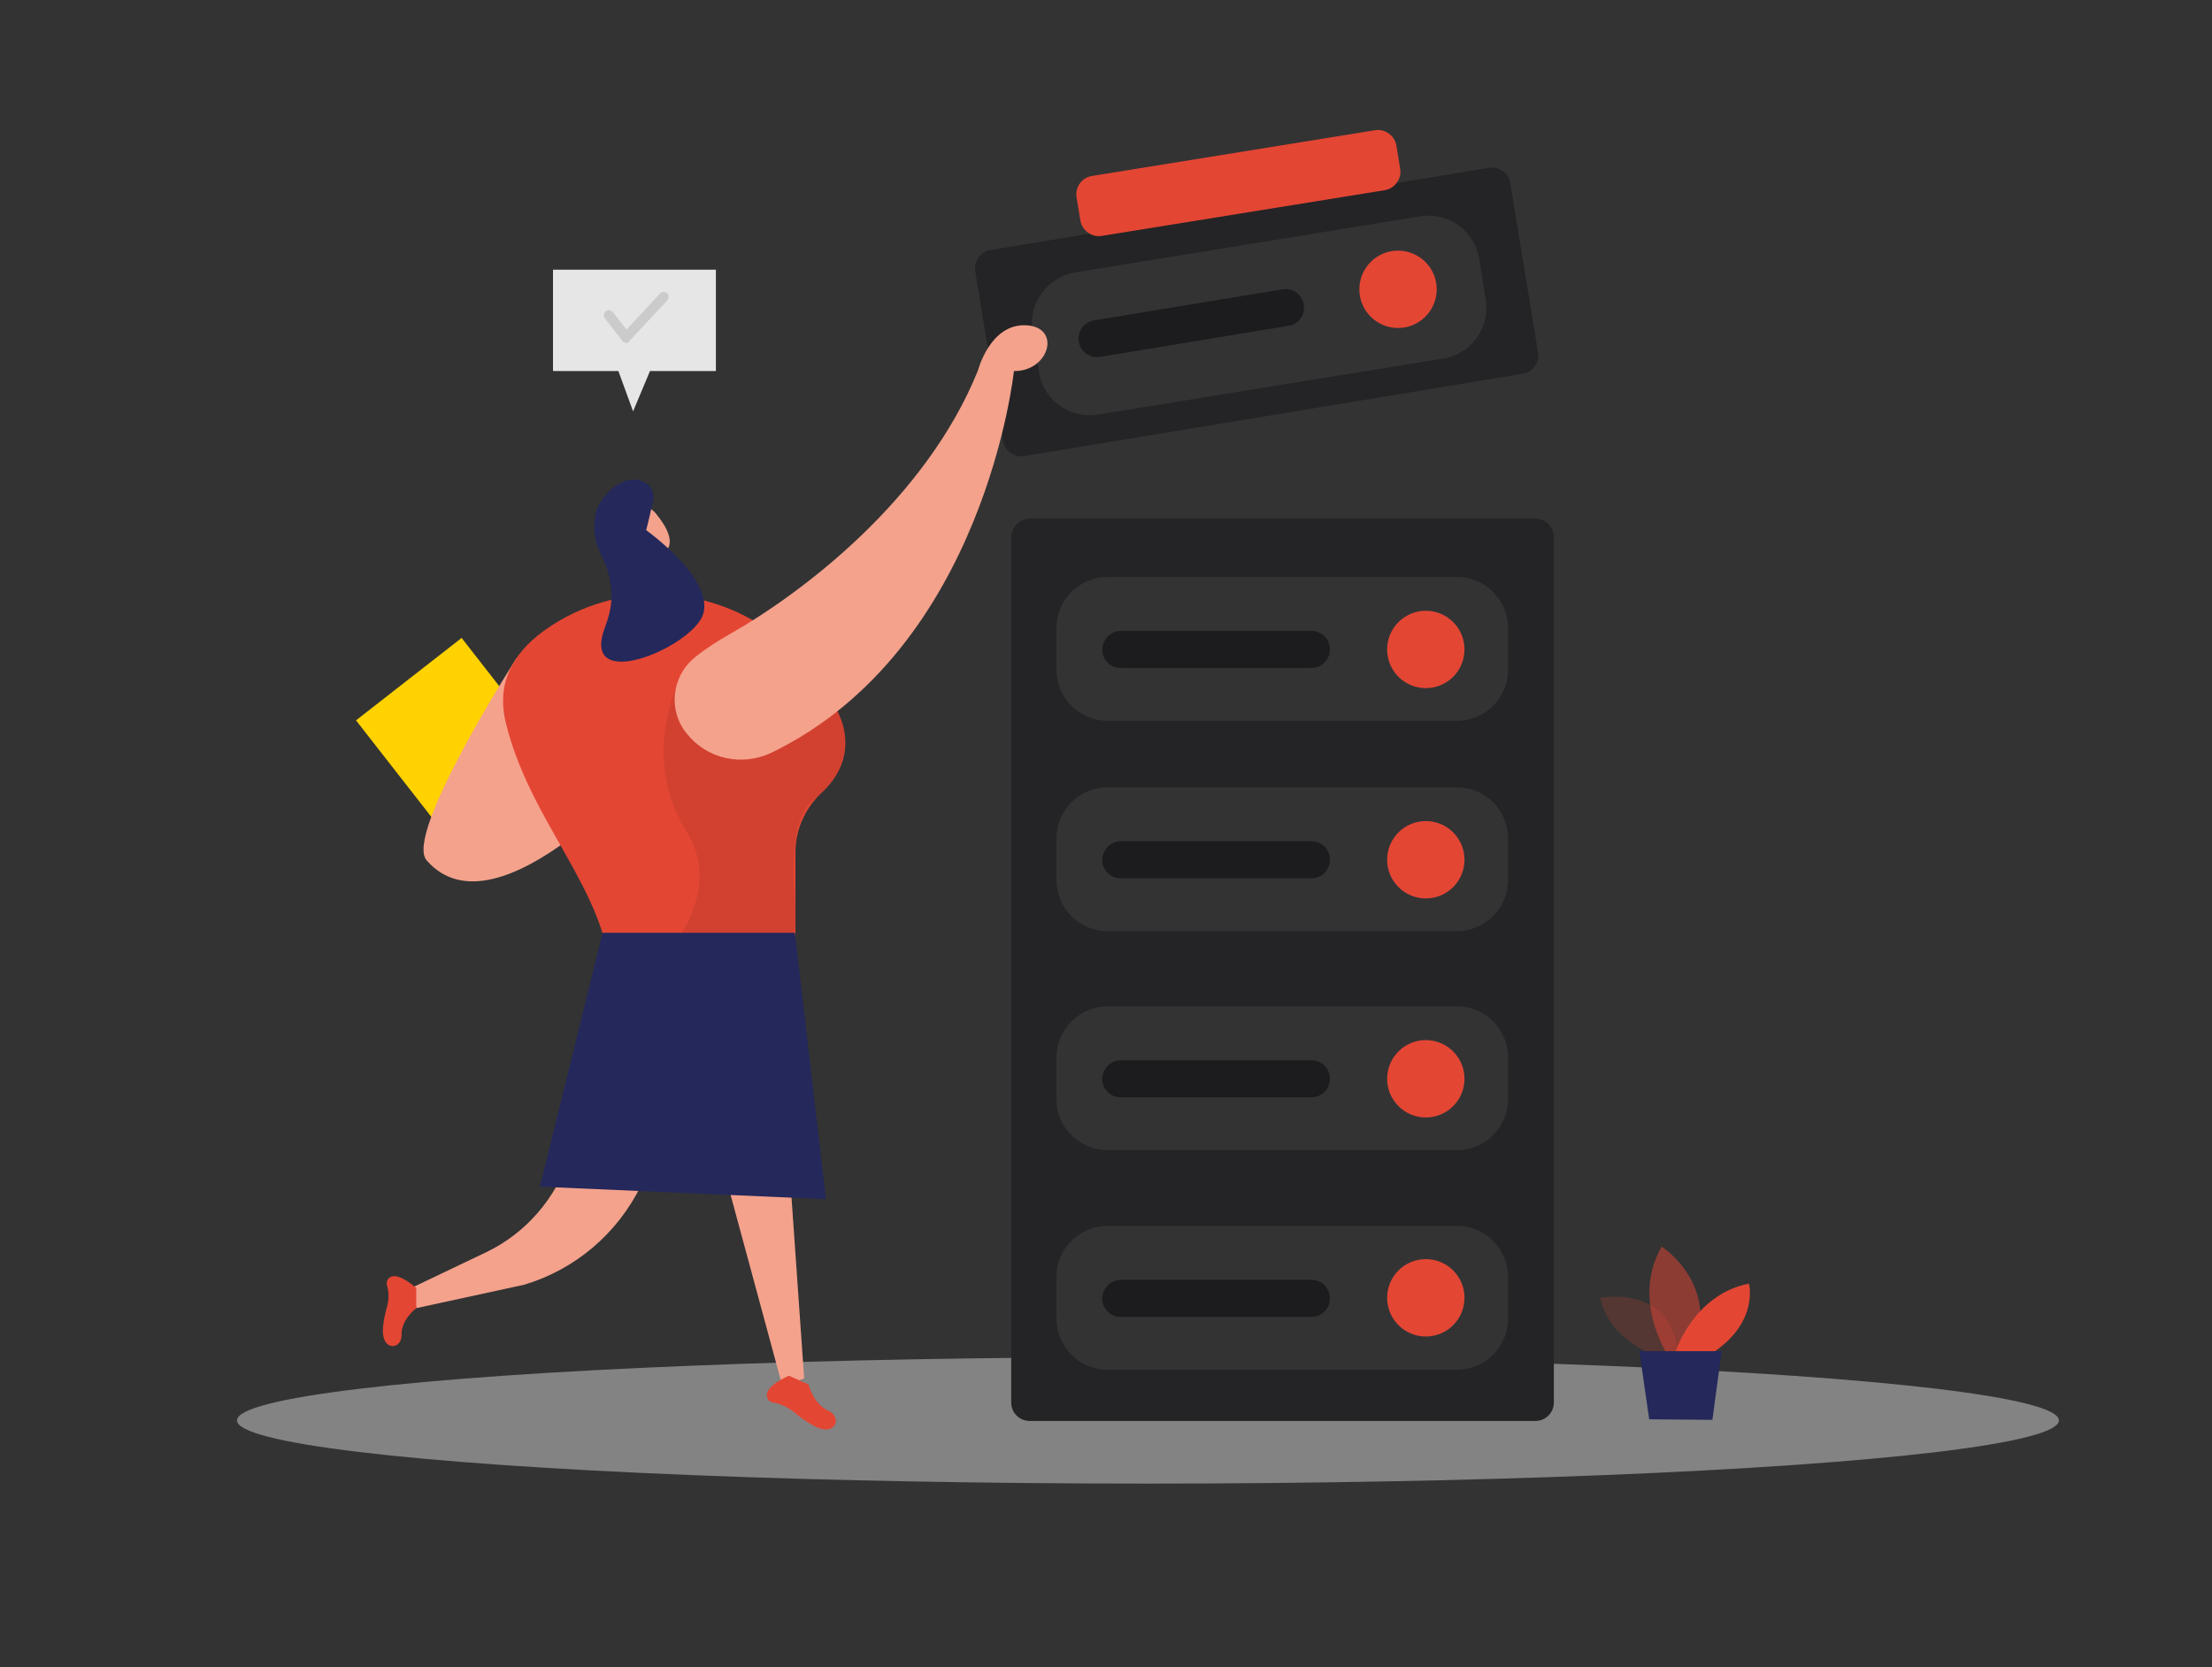 <?xml version="1.0" encoding="utf-8"?>
<!-- Generator: Adobe Illustrator 23.0.0, SVG Export Plug-In . SVG Version: 6.00 Build 0)  -->
<svg version="1.1" id="Layer_1" xmlns="http://www.w3.org/2000/svg" xmlns:xlink="http://www.w3.org/1999/xlink" x="0px" y="0px"
	 viewBox="0 0 406 306" style="enable-background:new 0 0 406 306;" xml:space="preserve">
<rect x="0" y="0" width="406" height="306" fill="#333333" stroke="none"/>
<style type="text/css">
	.st0{opacity:0.45;fill:#E6E6E6;enable-background:new    ;}
	.st1{fill:#F4A28C;}
	.st2{opacity:0.19;fill:#E44634;enable-background:new    ;}
	.st3{opacity:0.51;fill:#E44634;enable-background:new    ;}
	.st4{fill:#E44634;}
	.st5{fill:#24285B;}
	.st6{fill:#242426;}
	.st7{opacity:7.000000e-02;fill:#FFFFFF;enable-background:new    ;}
	.st8{fill:#1C1C1E;}
	.st9{fill:#FFD200;}
	.st10{opacity:8.000000e-02;enable-background:new    ;}
	.st11{fill:#E6E6E6;}
	.st12{opacity:0.12;enable-background:new    ;}
</style>
<ellipse class="st0" cx="210.7" cy="260.7" rx="167.2" ry="11.6"/>
<path class="st1" d="M113.6,183.4l-9,28.7c-2.5,7.8-8.1,14.3-15.5,17.8l-13.2,6.3l0.5,3.9l19.8-4.3c9.4-2.8,17.1-9.4,21.4-18.1
	l13.9-28.7L113.6,183.4z"/>
<path class="st2" d="M304.7,249.1c0,0-9.1-2.5-11-10.9c0,0,14-2.8,14.4,11.7L304.7,249.1z"/>
<path class="st3" d="M305.8,248.2c0,0-6.3-10-0.8-19.4c0,0,10.7,6.8,5.9,19.4H305.8z"/>
<path class="st4" d="M307.5,248.2c0,0,3.3-10.6,13.5-12.6c0,0,1.9,6.9-6.5,12.6H307.5z"/>
<polygon class="st5" points="300.9,248 302.7,260.5 314.3,260.6 316,248 "/>
<path class="st6" d="M189,95.2h92.8c1.9,0,3.4,1.5,3.4,3.4v158.8c0,1.9-1.5,3.4-3.4,3.4H189c-1.9,0-3.4-1.5-3.4-3.4V98.5
	C185.7,96.7,187.2,95.2,189,95.2z"/>
<path class="st6" d="M181.7,45.9l91.6-15.1c1.8-0.3,3.6,0.9,3.9,2.8l5.1,31.1c0.3,1.8-0.9,3.6-2.8,3.9L188,83.7
	c-1.8,0.3-3.6-0.9-3.9-2.8L179,49.8C178.7,48,179.9,46.2,181.7,45.9z"/>
<path class="st4" d="M200.4,32.3l52-8.4c1.8-0.3,3.6,1,3.9,2.8L257,31c0.3,1.8-1,3.6-2.8,3.9l-52,8.4c-1.8,0.3-3.6-1-3.9-2.8
	l-0.7-4.3C197.3,34.3,198.6,32.6,200.4,32.3z"/>
<path class="st7" d="M203.3,144.5h64.1c5.2,0,9.4,4.2,9.4,9.4v7.6c0,5.2-4.2,9.4-9.4,9.4h-64.1c-5.2,0-9.4-4.2-9.4-9.4v-7.6
	C193.9,148.7,198.1,144.5,203.3,144.5z"/>
<ellipse class="st4" cx="261.7" cy="157.8" rx="7.1" ry="7.1"/>
<path class="st8" d="M205.7,154.4h35c1.9,0,3.4,1.5,3.4,3.4l0,0c0,1.9-1.5,3.4-3.4,3.4h-35c-1.9,0-3.4-1.5-3.4-3.4l0,0
	C202.4,155.9,203.9,154.4,205.7,154.4z"/>
<path class="st7" d="M203.3,105.9h64.1c5.2,0,9.4,4.2,9.4,9.4v7.6c0,5.2-4.2,9.4-9.4,9.4h-64.1c-5.2,0-9.4-4.2-9.4-9.4v-7.6
	C193.9,110.1,198.1,105.9,203.3,105.9z"/>
<circle class="st4" cx="261.7" cy="119.2" r="7.1"/>
<path class="st8" d="M205.7,115.8h35c1.9,0,3.4,1.5,3.4,3.4l0,0c0,1.9-1.5,3.4-3.4,3.4h-35c-1.9,0-3.4-1.5-3.4-3.4l0,0
	C202.4,117.3,203.9,115.8,205.7,115.8z"/>
<path class="st7" d="M197.3,50l63.4-10.3c5.2-0.8,10,2.7,10.8,7.8l1.2,7.5c0.8,5.2-2.7,10-7.8,10.8l-63.4,10.3
	c-5.2,0.8-10-2.7-10.8-7.8l-1.2-7.5C188.7,55.7,192.2,50.9,197.3,50z"/>
<circle class="st4" cx="256.6" cy="53.1" r="7.1"/>
<path class="st8" d="M200.8,58.8l34.6-5.7c1.8-0.3,3.6,0.9,3.9,2.8l0,0c0.3,1.8-0.9,3.6-2.8,3.9l-34.6,5.7c-1.8,0.3-3.6-0.9-3.9-2.8
	l0,0C197.7,60.8,199,59.1,200.8,58.8z"/>
<path class="st7" d="M203.3,184.7h64.1c5.2,0,9.4,4.2,9.4,9.4v7.6c0,5.2-4.2,9.4-9.4,9.4h-64.1c-5.2,0-9.4-4.2-9.4-9.4v-7.6
	C193.9,189,198.1,184.7,203.3,184.7z"/>
<ellipse class="st4" cx="261.7" cy="198" rx="7.1" ry="7.1"/>
<path class="st8" d="M205.7,194.6h35c1.9,0,3.4,1.5,3.4,3.4l0,0c0,1.9-1.5,3.4-3.4,3.4h-35c-1.9,0-3.4-1.5-3.4-3.4l0,0
	C202.4,196.1,203.9,194.6,205.7,194.6z"/>
<path class="st7" d="M203.3,225h64.1c5.2,0,9.4,4.2,9.4,9.4v7.6c0,5.2-4.2,9.4-9.4,9.4h-64.1c-5.2,0-9.4-4.2-9.4-9.4v-7.6
	C193.9,229.2,198.1,225,203.3,225z"/>
<ellipse class="st4" cx="261.7" cy="238.2" rx="7.1" ry="7.1"/>
<path class="st8" d="M205.7,234.9h35c1.9,0,3.4,1.5,3.4,3.4l0,0c0,1.9-1.5,3.4-3.4,3.4h-35c-1.9,0-3.4-1.5-3.4-3.4l0,0
	C202.4,236.4,203.9,234.9,205.7,234.9z"/>
<polygon class="st1" points="143.3,191.5 147.6,253 143.6,254.4 128,196.8 "/>
<path class="st4" d="M148.4,254.1c0,0,0.9,3.6,3.6,4.8s1.4,5.1-2.8,2.7c-1.3-0.7-2.5-1.6-3.7-2.6c-1.1-0.8-2.4-1.4-3.7-1.6
	c-0.5-0.1-0.9-0.5-1-1c-0.6-2,4-3.9,4-3.9L148.4,254.1z"/>
<path class="st4" d="M76.4,240.1c0,0-2.8,2.1-2.7,4.9c0.1,2.8-3.8,3.1-3.4-1.3c0.1-1.4,0.4-2.7,0.8-4.1c0.3-1.2,0.3-2.5-0.1-3.8
	c-0.1-0.5,0.1-1,0.5-1.3c1.5-1.2,4.9,1.9,4.9,1.9L76.4,240.1z"/>
<polygon class="st1" points="119.8,102.3 121.2,108.2 116.4,110.7 115.6,100.6 "/>
<path class="st1" d="M114.5,94.9c0.9-1.8,3.1-2.4,4.9-1.5c0.4,0.2,0.8,0.6,1.1,1c1.8,2.2,3.9,5.7,1,7.3c-4.3,2.4-7.6-3-7.6-3
	C113.7,97.3,113.9,96,114.5,94.9z"/>
<rect x="73.5" y="121" transform="matrix(0.788 -0.615 0.615 0.788 -66.991 82.069)" class="st9" width="24.6" height="34.8"/>
<path class="st1" d="M94.8,120.8c0,0-20.7,32.3-16.5,37.1C91.4,173,120.5,139,120.5,139L94.8,120.8z"/>
<path class="st4" d="M141.5,116c-12.2-8.9-28.6-9.2-41-0.7c-5.4,3.7-9.6,9.1-7.7,17.2c4.5,18.7,18.8,31,19.3,47.4l33.9-2.3v-21.2
	c0-4,1.7-7.9,4.6-10.7c3-2.7,5.9-7.2,3.9-13.3C152.6,127.1,148,120.8,141.5,116z"/>
<path class="st1" d="M117.2,98.6c0,0-1-1-1.5,0.2s1.2,1.9,1.8,1.4C118,99.7,117.2,98.6,117.2,98.6z"/>
<path class="st10" d="M124.7,124.8c0,0-7.3,14,1.2,27.6s-7.6,27-7.6,27l27.6-1.9v-12.1c0,0-1.7-15.2,3.6-18.7c0,0,9-6.5,4.2-16.3
	S124.7,124.8,124.7,124.8"/>
<path class="st5" d="M110.6,116.5c0.6-2.5,3.7-7.1-0.6-15.4c-0.9-1.8-1.6-5.9,0.1-8.7c4.1-6.8,10.5-4.5,9.8-0.7
	c-0.8,3.8-1.3,5.6-1.3,5.6s12.3,8.8,10.5,15.3C127.5,118.4,107.9,127,110.6,116.5z"/>
<polygon class="st5" points="110.6,171.2 145.9,171.2 151.6,220.1 99.1,217.8 "/>
<path class="st1" d="M126.1,134.7c-3.5-4.2-2.9-10.5,1.4-14l0.1-0.1c2-1.6,4.2-3,6.5-4.3c13.5-7.7,35.9-24.8,45.4-48.3
	c0,0,2.2-8.6,8.8-8.3s4.3,8.5-2.2,8.4c0,0-5.3,51.1-44.6,70.1C136.1,140.7,129.8,139.3,126.1,134.7L126.1,134.7z"/>
<polygon class="st11" points="101.5,49.5 101.5,68.1 113.5,68.1 116.2,75.5 119.3,68.1 131.4,68.1 131.4,49.5 "/>
<path class="st12" d="M114.9,62.9L114.9,62.9c-0.3,0-0.5-0.1-0.7-0.4l-3.2-4.1c-0.3-0.4-0.2-1,0.2-1.3c0.4-0.3,0.9-0.2,1.3,0.2
	l2.5,3.2l6.1-6.6c0.3-0.4,0.9-0.4,1.3-0.1s0.4,0.9,0.1,1.3l0,0l-6.9,7.4C115.4,62.9,115.2,63,114.9,62.9z"/>
</svg>
